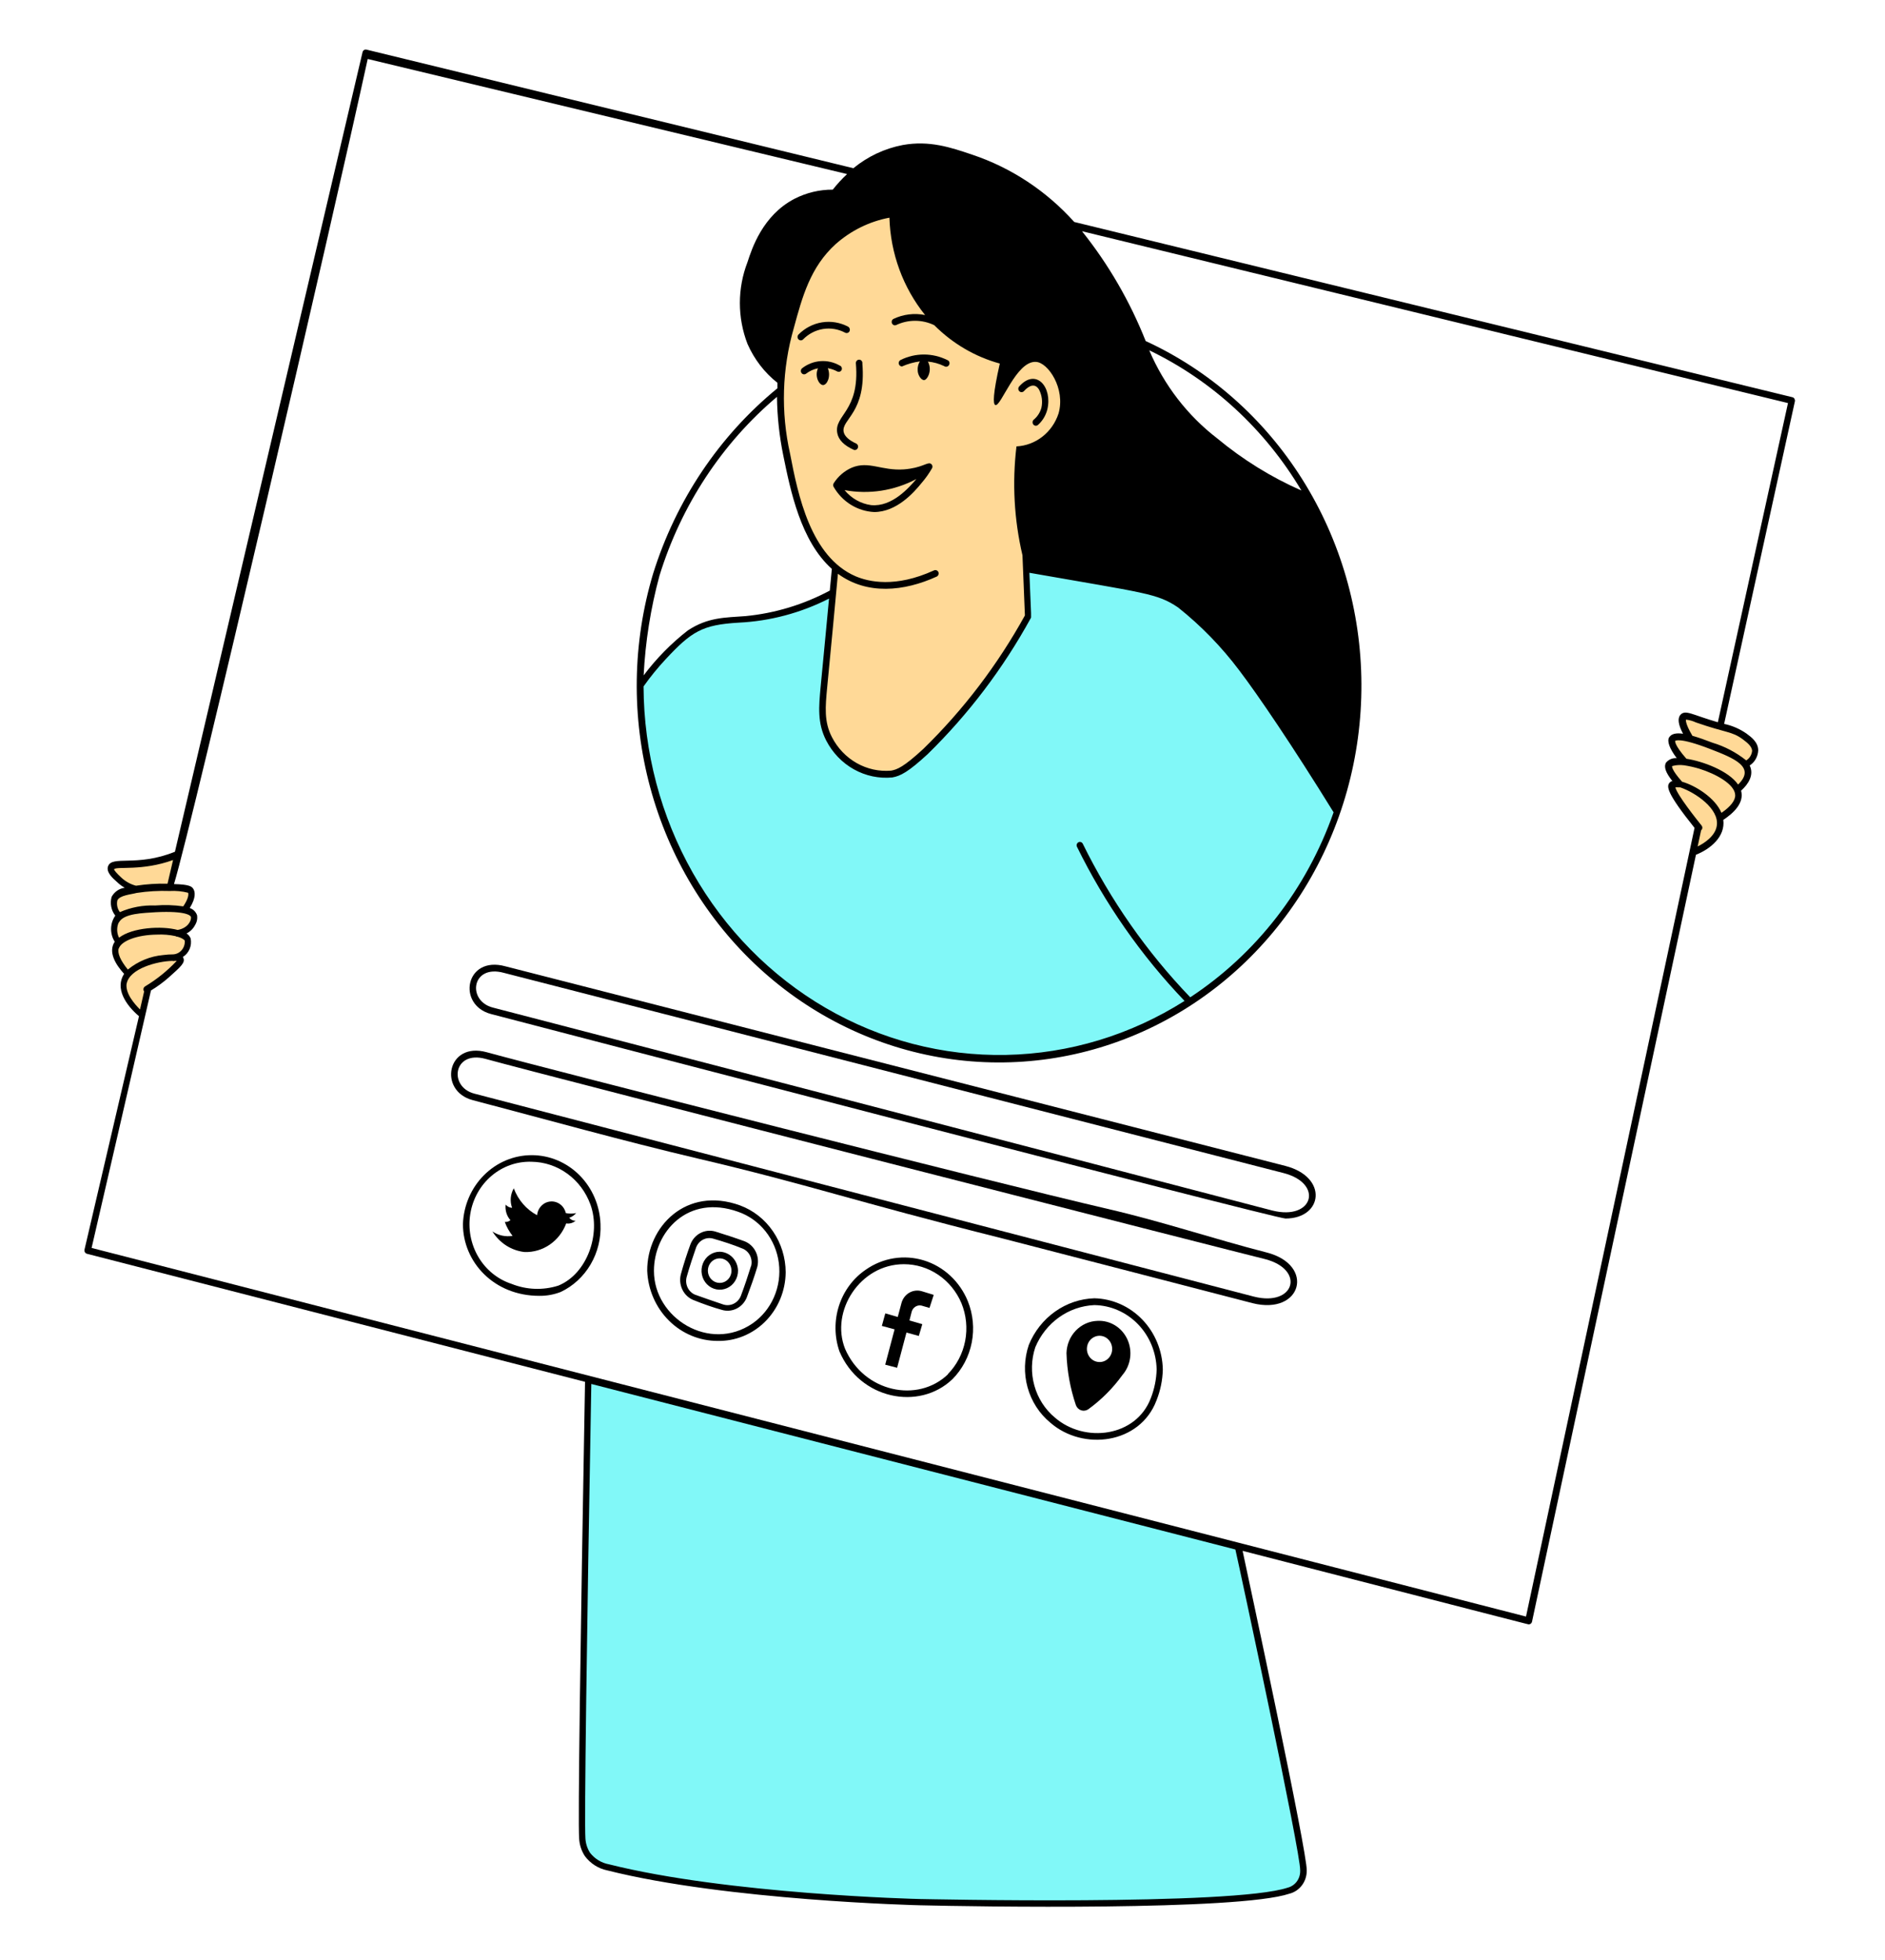 <svg width="152" height="158" viewBox="0 0 152 158" fill="none" xmlns="http://www.w3.org/2000/svg">
<path d="M99.836 124.656C100.221 126.453 105.121 149.407 105.121 150.78C105.126 151.15 105.01 151.51 104.794 151.804C104.578 152.097 104.273 152.306 103.928 152.398C99.398 153.913 74.204 153.324 74.204 153.324C74.204 153.324 58.772 152.978 49.055 150.521C48.396 150.412 47.798 150.058 47.371 149.524C47.119 149.135 46.973 148.682 46.949 148.214C46.873 146.832 47.062 131.729 47.432 111.216L99.836 124.656Z" fill="#81F8F8"/>
<path d="M67.122 47.812C64.615 49.249 62.471 49.617 59.572 49.963C56.552 50.324 56.159 50.198 54.181 52.239C53.251 53.197 52.392 54.229 51.614 55.325C51.668 61.996 53.786 68.472 57.654 73.796C58.13 74.439 67.96 87.219 83.664 85.437C89.138 84.765 94.32 82.504 98.615 78.913C102.911 75.321 106.147 70.544 107.952 65.129C107.681 64.266 102.199 47.993 86.812 44.539C77.156 42.333 69.364 46.525 67.122 47.812Z" fill="#81F8F8"/>
<path d="M72.098 16.31C69.906 16.683 67.869 17.718 66.239 19.285C61.769 23.618 62.826 30.204 62.94 30.809C62.94 34.538 63.694 39.883 65.408 43.016C65.953 44.026 66.606 44.969 67.356 45.826C66.949 50.921 66.654 54.649 66.345 56.706C66.2 57.679 66.352 58.675 66.78 59.554C67.208 60.433 67.89 61.15 68.73 61.605C69.539 62.114 70.458 62.406 71.403 62.452C73.307 61.972 74.974 60.779 76.084 59.1C77.722 56.816 77.805 57.295 79.701 54.697C80.867 53.098 81.936 51.425 82.902 49.688C82.902 47.419 82.819 45.151 82.781 42.882L90.029 34.797L85.272 21.656L72.098 16.31Z" fill="#FFD997"/>
<path d="M74.302 105.258L74.952 105.447L75.292 104.395L74.34 104.104C74.173 104.053 73.997 104.036 73.823 104.056C73.65 104.075 73.481 104.131 73.328 104.218C73.175 104.306 73.04 104.424 72.931 104.566C72.823 104.708 72.742 104.872 72.694 105.046C72.694 105.046 72.392 106.177 72.392 106.177L71.388 105.886L71.109 106.899L72.136 107.174L71.381 110.023L72.34 110.274L73.094 107.433L74.091 107.708L74.371 106.758L73.336 106.459L73.51 105.769C73.554 105.594 73.661 105.445 73.809 105.35C73.956 105.255 74.133 105.222 74.302 105.258Z" fill="black"/>
<path d="M88.496 106.491C87.839 106.511 87.215 106.791 86.75 107.274C86.285 107.757 86.016 108.406 85.997 109.089C86.041 110.516 86.296 111.927 86.752 113.273C86.787 113.373 86.842 113.463 86.915 113.537C86.988 113.611 87.077 113.667 87.173 113.7C87.27 113.733 87.373 113.743 87.474 113.729C87.575 113.715 87.671 113.677 87.756 113.619C88.807 112.857 89.735 111.927 90.504 110.863C90.838 110.478 91.055 109.998 91.126 109.484C91.198 108.971 91.121 108.447 90.906 107.979C90.691 107.511 90.347 107.12 89.918 106.855C89.489 106.59 88.994 106.463 88.496 106.491ZM88.662 109.811C88.461 109.811 88.264 109.749 88.096 109.633C87.928 109.516 87.798 109.351 87.721 109.157C87.643 108.963 87.623 108.75 87.663 108.545C87.702 108.339 87.799 108.15 87.942 108.002C88.084 107.854 88.266 107.753 88.463 107.712C88.661 107.671 88.866 107.692 89.052 107.772C89.239 107.853 89.398 107.989 89.51 108.163C89.622 108.337 89.681 108.542 89.681 108.752C89.683 108.891 89.657 109.029 89.606 109.158C89.555 109.287 89.48 109.405 89.385 109.503C89.29 109.602 89.178 109.68 89.053 109.733C88.929 109.786 88.796 109.812 88.662 109.811Z" fill="black"/>
<path d="M43.31 97.974C43.336 97.685 43.459 97.415 43.659 97.212C43.858 97.009 44.12 96.886 44.398 96.866C44.677 96.845 44.953 96.928 45.178 97.099C45.403 97.27 45.562 97.519 45.628 97.801C45.902 97.86 46.184 97.86 46.458 97.801C46.31 97.979 46.117 98.11 45.9 98.178C45.961 98.257 46.04 98.32 46.129 98.362C46.218 98.404 46.315 98.424 46.413 98.421C46.309 98.51 46.188 98.576 46.057 98.612C45.927 98.649 45.791 98.656 45.658 98.633C45.397 99.332 44.934 99.93 44.332 100.343C43.73 100.757 43.019 100.966 42.298 100.941C41.775 100.884 41.27 100.705 40.822 100.419C40.374 100.132 39.994 99.744 39.709 99.284C40.189 99.606 40.767 99.731 41.332 99.638C41.065 99.302 40.853 98.922 40.705 98.515C40.868 98.532 41.031 98.481 41.158 98.374C41.01 98.206 40.899 98.007 40.833 97.79C40.766 97.573 40.746 97.344 40.773 97.118C40.907 97.273 41.094 97.366 41.294 97.377C41.201 97.122 41.165 96.848 41.188 96.576C41.212 96.304 41.294 96.041 41.43 95.807C41.78 96.745 42.449 97.516 43.31 97.974Z" fill="black"/>
<path d="M14.325 68.897L13.729 71.441C14.023 71.427 14.317 71.454 14.604 71.519C15.027 71.605 15.299 71.668 15.428 71.872C15.556 72.076 15.428 72.783 14.906 73.34C16.235 73.482 15.722 74.73 14.695 75.263C15.518 75.609 15.307 76.669 14.401 77.14C15.11 77.422 12.596 79.212 11.947 79.667L11.449 81.85C10.286 81.065 9.493 79.683 10.218 78.451C9.825 78.183 9.537 77.777 9.408 77.307C9.279 76.837 9.318 76.335 9.516 75.891C9.303 75.574 9.198 75.191 9.218 74.804C9.239 74.417 9.384 74.048 9.629 73.756C9.454 73.617 9.32 73.428 9.244 73.213C9.168 72.998 9.152 72.764 9.199 72.54C9.353 72.291 9.562 72.084 9.809 71.936C10.056 71.789 10.334 71.705 10.618 71.692C9.667 71.04 8.821 70.318 8.965 69.925C9.108 69.533 9.795 69.659 10.822 69.572C12.009 69.477 13.184 69.251 14.325 68.897Z" fill="#FFD997"/>
<path d="M136.552 68.56L136.952 66.668C135.276 64.82 134.576 63.693 134.853 63.284C134.895 63.233 134.947 63.192 135.006 63.164C135.065 63.135 135.128 63.12 135.193 63.12C134.816 62.021 134.574 61.746 134.657 61.55C134.74 61.353 135.412 61.353 135.654 61.393C135.435 61.099 135.26 60.774 135.133 60.427C134.982 60.003 134.861 59.642 135.012 59.454C135.163 59.265 135.661 59.187 136.175 59.391C136.069 59.21 135.42 58.119 135.729 57.821C135.842 57.695 136.076 57.719 137.299 58.111C137.888 58.292 138.372 58.465 138.704 58.574C140.44 58.763 141.49 59.752 141.467 60.568C141.467 60.67 141.422 61.157 140.712 61.66C140.806 61.822 140.866 62.003 140.889 62.191C140.912 62.379 140.897 62.569 140.845 62.751C140.793 62.933 140.706 63.101 140.588 63.246C140.47 63.39 140.325 63.508 140.161 63.591C140.202 64.103 140.075 64.614 139.801 65.042C139.527 65.469 139.121 65.788 138.651 65.946C138.696 66.579 138.502 67.206 138.11 67.694C137.718 68.182 137.16 68.492 136.552 68.56Z" fill="#FFD997"/>
<path d="M39.602 81.755C41.754 82.321 102.796 98.24 103.657 98.24C106.677 98.24 107.122 94.904 103.657 94.001L40.765 77.909C37.519 77.006 36.809 81.025 39.602 81.755ZM40.637 78.435L103.506 94.575C106.752 95.415 105.906 98.421 102.6 97.597C91.713 94.739 40.78 81.504 39.731 81.23C37.639 80.68 38.024 77.713 40.637 78.435Z" fill="black"/>
<path d="M38.115 88.695C44.102 90.265 50.195 91.976 56.273 93.405C65.453 95.564 68.496 96.749 80.855 99.85C82.652 100.305 100.991 105.062 100.991 105.062C104.97 106.067 106.08 101.993 102.146 100.98C97.858 99.881 93.683 98.468 89.311 97.463C79.964 95.289 44.321 86.23 39.247 84.833C36.038 83.946 35.314 87.957 38.115 88.695ZM39.142 85.367C44.215 86.772 100.153 101.066 102.018 101.514C105.28 102.362 104.404 105.368 101.112 104.536L38.243 88.169C36.152 87.619 36.552 84.66 39.142 85.367Z" fill="black"/>
<path d="M48.421 98.688C48.368 97.195 47.761 95.783 46.726 94.746C45.692 93.71 44.312 93.131 42.876 93.131C41.439 93.131 40.059 93.71 39.025 94.746C37.99 95.783 37.383 97.195 37.33 98.688C37.33 101.757 39.837 104.473 43.483 104.473C44.076 104.481 44.665 104.375 45.22 104.159C46.219 103.685 47.057 102.91 47.628 101.934C48.199 100.959 48.475 99.828 48.421 98.688ZM45.023 103.649C43.785 104.041 42.456 103.992 41.248 103.508C40.13 103.142 39.177 102.367 38.566 101.326C37.956 100.286 37.728 99.05 37.926 97.849C38.124 96.647 38.735 95.561 39.644 94.792C40.553 94.022 41.7 93.622 42.872 93.664C43.904 93.677 44.91 94.013 45.755 94.63C46.601 95.246 47.249 96.113 47.613 97.118C48.466 99.481 47.356 102.691 45.023 103.649Z" fill="black"/>
<path d="M59.671 97.181C55.329 95.611 52.166 98.908 52.189 102.456C52.253 103.978 52.88 105.416 53.939 106.469C54.999 107.522 56.408 108.109 57.874 108.108C58.584 108.121 59.289 107.989 59.95 107.717C60.611 107.446 61.213 107.042 61.722 106.527C62.232 106.013 62.639 105.399 62.919 104.72C63.199 104.042 63.347 103.312 63.355 102.574C63.348 101.39 62.991 100.238 62.331 99.273C61.672 98.308 60.743 97.577 59.671 97.181ZM60.675 106.703C57.224 109.058 52.725 106.271 52.732 102.456C52.732 99.316 55.473 96.247 59.527 97.699C60.39 97.999 61.155 98.546 61.734 99.276C62.313 100.006 62.684 100.89 62.803 101.828C62.923 102.767 62.787 103.721 62.41 104.583C62.034 105.444 61.433 106.179 60.675 106.703Z" fill="black"/>
<path d="M78.04 104.897C77.718 104.114 77.235 103.413 76.624 102.846C76.012 102.279 75.288 101.86 74.502 101.618C73.717 101.376 72.89 101.317 72.08 101.445C71.27 101.574 70.498 101.887 69.817 102.362C68.802 103.051 68.039 104.075 67.653 105.27C67.267 106.465 67.279 107.761 67.688 108.948C69.327 112.81 74.106 113.768 76.801 111.193C77.594 110.395 78.136 109.368 78.357 108.244C78.578 107.121 78.467 105.954 78.04 104.897ZM76.446 110.793C74.008 113.148 69.651 112.245 68.141 108.736C66.941 105.714 69.349 101.922 72.883 101.922C73.866 101.92 74.829 102.216 75.654 102.774C76.478 103.332 77.129 104.127 77.526 105.062C77.919 106.022 78.024 107.082 77.828 108.105C77.631 109.127 77.142 110.064 76.424 110.793H76.446Z" fill="black"/>
<path d="M88.247 104.67C87.114 104.705 86.013 105.077 85.077 105.742C84.14 106.407 83.406 107.337 82.962 108.422C82.584 109.526 82.548 110.726 82.859 111.852C83.171 112.979 83.814 113.975 84.699 114.702C87.341 117.002 91.924 116.421 93.253 112.912C93.57 112.12 93.744 111.274 93.766 110.416C93.736 108.903 93.144 107.461 92.116 106.391C91.088 105.32 89.702 104.704 88.247 104.67ZM93.268 110.408C93.245 111.2 93.087 111.982 92.8 112.716C91.615 115.856 87.462 116.374 85.061 114.286C84.268 113.626 83.69 112.727 83.408 111.712C83.125 110.697 83.151 109.617 83.483 108.618C83.891 107.644 84.553 106.808 85.396 106.207C86.238 105.606 87.226 105.264 88.247 105.219C89.567 105.241 90.827 105.794 91.763 106.761C92.7 107.729 93.239 109.036 93.268 110.408Z" fill="black"/>
<path d="M58.039 100.917C57.747 100.917 57.462 101.008 57.219 101.177C56.977 101.346 56.788 101.587 56.677 101.868C56.566 102.149 56.539 102.458 56.597 102.755C56.656 103.053 56.798 103.326 57.007 103.539C57.215 103.752 57.479 103.896 57.766 103.952C58.053 104.009 58.35 103.975 58.619 103.855C58.887 103.736 59.116 103.536 59.275 103.281C59.434 103.026 59.516 102.728 59.512 102.424C59.496 102.026 59.336 101.648 59.062 101.368C58.789 101.088 58.423 100.927 58.039 100.917ZM58.039 103.429C57.852 103.431 57.668 103.375 57.511 103.267C57.353 103.16 57.23 103.007 57.157 102.828C57.083 102.648 57.062 102.45 57.097 102.258C57.132 102.066 57.22 101.889 57.351 101.749C57.483 101.609 57.651 101.513 57.834 101.473C58.018 101.432 58.209 101.449 58.384 101.521C58.558 101.593 58.708 101.718 58.815 101.879C58.922 102.039 58.98 102.229 58.983 102.424C58.986 102.555 58.964 102.685 58.918 102.807C58.872 102.929 58.803 103.04 58.715 103.134C58.627 103.227 58.522 103.302 58.406 103.352C58.29 103.403 58.165 103.429 58.039 103.429Z" fill="black"/>
<path d="M60.026 100.069C59.27 99.795 58.425 99.52 57.662 99.284C57.264 99.172 56.84 99.218 56.471 99.412C56.103 99.606 55.817 99.936 55.669 100.336C55.42 101.011 55.126 101.906 54.914 102.691C54.794 103.11 54.831 103.561 55.015 103.953C55.2 104.346 55.519 104.652 55.911 104.811C56.734 105.141 57.474 105.4 58.176 105.596C58.576 105.724 59.008 105.693 59.386 105.507C59.765 105.321 60.063 104.994 60.222 104.591C60.516 103.806 60.826 102.943 61.067 102.134C61.171 101.717 61.122 101.274 60.93 100.893C60.737 100.511 60.415 100.218 60.026 100.069ZM60.562 102.063C60.32 102.848 60.026 103.72 59.739 104.481C59.627 104.758 59.422 104.982 59.161 105.109C58.9 105.237 58.603 105.259 58.327 105.172C57.572 104.921 56.817 104.654 56.062 104.387C55.793 104.279 55.572 104.07 55.445 103.8C55.318 103.531 55.293 103.222 55.375 102.935C55.609 102.103 55.918 101.192 56.13 100.58C56.232 100.305 56.428 100.08 56.68 99.947C56.932 99.813 57.223 99.782 57.496 99.858C58.297 100.085 59.142 100.36 59.822 100.643C60.102 100.738 60.335 100.943 60.473 101.214C60.611 101.484 60.643 101.8 60.562 102.095V102.063Z" fill="black"/>
<path d="M67.515 34.914C67.613 35.464 68.066 35.919 68.859 36.273C68.921 36.291 68.987 36.285 69.045 36.256C69.103 36.227 69.149 36.177 69.174 36.115C69.199 36.053 69.201 35.984 69.181 35.921C69.16 35.857 69.118 35.804 69.062 35.77C68.451 35.495 68.096 35.166 68.028 34.812C67.839 33.8 69.87 33.282 69.538 29.317C69.544 29.278 69.543 29.238 69.532 29.199C69.522 29.16 69.504 29.125 69.48 29.094C69.455 29.064 69.424 29.039 69.389 29.022C69.354 29.005 69.316 28.997 69.278 28.997C69.239 28.997 69.201 29.005 69.166 29.022C69.131 29.039 69.1 29.064 69.076 29.094C69.051 29.125 69.033 29.16 69.023 29.199C69.012 29.238 69.011 29.278 69.017 29.317C69.342 33.18 67.243 33.462 67.515 34.914Z" fill="black"/>
<path d="M75.148 37.764C75.168 37.731 75.182 37.694 75.187 37.654C75.192 37.615 75.188 37.576 75.177 37.538C75.165 37.501 75.146 37.466 75.12 37.438C75.094 37.409 75.062 37.386 75.027 37.372C74.763 37.254 74.317 37.733 72.89 37.843C71.071 37.968 70.067 37.136 68.693 37.701C68.096 37.96 67.586 38.397 67.228 38.957C67.199 39.003 67.183 39.056 67.183 39.11C67.183 39.165 67.199 39.218 67.228 39.263C67.57 39.853 68.047 40.345 68.616 40.697C69.185 41.049 69.828 41.249 70.49 41.281C72.302 41.281 73.691 39.711 74.325 38.926C74.635 38.567 74.91 38.178 75.148 37.764ZM70.24 40.724C69.409 40.609 68.648 40.179 68.104 39.515C70.076 39.879 72.109 39.565 73.895 38.62C73.313 39.295 71.947 40.888 70.24 40.724Z" fill="black"/>
<path d="M67.704 29.467C67.233 29.199 66.698 29.077 66.163 29.116C65.627 29.155 65.114 29.353 64.684 29.686C64.656 29.708 64.633 29.735 64.615 29.766C64.597 29.797 64.586 29.832 64.581 29.867C64.576 29.903 64.578 29.939 64.586 29.974C64.595 30.009 64.61 30.042 64.631 30.071C64.652 30.1 64.678 30.124 64.708 30.143C64.738 30.161 64.771 30.173 64.805 30.178C64.839 30.183 64.874 30.181 64.908 30.172C64.942 30.163 64.973 30.148 65.001 30.126C65.284 29.908 65.613 29.76 65.96 29.694C65.665 30.354 66.058 31.052 66.375 31.044C66.692 31.037 67.024 30.346 66.752 29.686C67.016 29.73 67.271 29.817 67.507 29.945C67.569 29.979 67.64 29.986 67.707 29.966C67.773 29.945 67.829 29.899 67.862 29.836C67.878 29.801 67.886 29.763 67.887 29.725C67.887 29.686 67.879 29.648 67.864 29.613C67.849 29.578 67.827 29.547 67.799 29.522C67.772 29.497 67.739 29.478 67.704 29.467Z" fill="black"/>
<path d="M76.386 29.027C75.796 28.734 75.151 28.582 74.498 28.582C73.845 28.582 73.2 28.734 72.611 29.027C72.559 29.055 72.517 29.101 72.493 29.157C72.469 29.213 72.463 29.276 72.477 29.335C72.491 29.395 72.523 29.448 72.569 29.486C72.616 29.524 72.673 29.545 72.732 29.545C73.192 29.341 73.677 29.203 74.174 29.137C74.043 29.352 73.982 29.605 74 29.859C74 30.204 74.257 30.644 74.513 30.644C74.77 30.644 75.208 29.859 74.823 29.153C75.275 29.194 75.717 29.316 76.129 29.514C76.16 29.538 76.196 29.554 76.234 29.562C76.273 29.571 76.312 29.57 76.35 29.561C76.388 29.552 76.423 29.535 76.454 29.511C76.485 29.486 76.511 29.455 76.529 29.419C76.549 29.385 76.562 29.346 76.565 29.306C76.569 29.265 76.563 29.225 76.549 29.187C76.535 29.149 76.514 29.115 76.485 29.087C76.457 29.06 76.423 29.039 76.386 29.027Z" fill="black"/>
<path d="M64.578 27.441C64.646 27.441 64.711 27.413 64.759 27.363C65.198 26.915 65.762 26.621 66.37 26.524C66.978 26.427 67.6 26.531 68.149 26.821C68.211 26.854 68.283 26.86 68.35 26.838C68.416 26.816 68.472 26.768 68.504 26.703C68.533 26.637 68.537 26.562 68.514 26.494C68.492 26.425 68.445 26.368 68.383 26.334C67.736 25.995 67.004 25.874 66.288 25.988C65.572 26.102 64.908 26.445 64.389 26.97C64.351 27.009 64.325 27.058 64.315 27.112C64.304 27.166 64.31 27.222 64.33 27.272C64.35 27.323 64.385 27.366 64.429 27.396C64.473 27.426 64.525 27.442 64.578 27.441Z" fill="black"/>
<path d="M82.57 31.531C82.985 31.068 83.461 30.872 83.785 31.413C84.019 31.862 84.086 32.385 83.974 32.881C83.87 33.256 83.656 33.589 83.362 33.831C83.307 33.877 83.272 33.944 83.264 34.017C83.257 34.089 83.277 34.163 83.321 34.22C83.365 34.277 83.429 34.314 83.499 34.322C83.569 34.33 83.64 34.309 83.695 34.263C84.062 33.939 84.325 33.506 84.45 33.023C84.888 31.225 83.551 29.631 82.185 31.154C82.161 31.181 82.142 31.212 82.13 31.245C82.118 31.279 82.112 31.315 82.113 31.351C82.114 31.387 82.122 31.423 82.136 31.456C82.15 31.488 82.171 31.518 82.196 31.543C82.221 31.568 82.251 31.587 82.283 31.6C82.316 31.613 82.35 31.619 82.385 31.617C82.42 31.616 82.454 31.608 82.486 31.593C82.517 31.579 82.546 31.558 82.57 31.531Z" fill="black"/>
<path d="M144.54 32.026L86.624 17.896C84.377 15.396 81.555 13.532 78.424 12.479C76.665 11.883 74.944 11.302 72.784 11.694C71.334 11.972 69.971 12.613 68.813 13.562L29.553 4.001C29.486 3.984 29.416 3.996 29.356 4.032C29.297 4.069 29.254 4.128 29.236 4.197L14.106 68.669C11.003 69.925 9.017 68.929 8.708 69.855C8.557 70.318 9.063 70.789 9.463 71.134C9.643 71.306 9.844 71.454 10.059 71.574C9.84 71.6 9.63 71.68 9.446 71.807C9.263 71.934 9.11 72.104 9.002 72.304C8.928 72.562 8.917 72.836 8.968 73.1C9.019 73.364 9.132 73.611 9.297 73.819C9.084 74.123 8.965 74.488 8.957 74.864C8.949 75.24 9.052 75.609 9.251 75.923C8.7 76.755 9.327 77.768 10.006 78.513C9.251 79.691 10.15 81.033 11.207 81.928L6.813 100.752C6.799 100.823 6.811 100.897 6.848 100.958C6.884 101.019 6.942 101.064 7.009 101.082L47.175 111.405C46.79 132.765 46.601 146.856 46.699 148.198C46.721 148.718 46.883 149.221 47.167 149.65C47.616 150.246 48.257 150.653 48.972 150.796C58.606 153.222 74.03 153.607 74.181 153.607C78.575 153.716 99.851 154.062 103.981 152.672C104.381 152.57 104.737 152.329 104.989 151.99C105.241 151.651 105.376 151.233 105.37 150.804C105.431 149.399 100.674 127.254 100.199 125.033C124.185 131.203 123.203 130.959 123.279 130.959C123.338 130.959 123.396 130.938 123.443 130.9C123.489 130.861 123.522 130.808 123.536 130.747L136.756 68.913C137.941 68.442 139.134 67.437 138.96 66.103C139.783 65.553 140.667 64.737 140.395 63.748C141.006 63.198 141.452 62.46 141.089 61.714C141.29 61.585 141.458 61.406 141.577 61.194C141.697 60.982 141.765 60.743 141.776 60.498C141.776 59.846 141.233 59.438 140.84 59.148C140.292 58.765 139.676 58.498 139.028 58.362L144.736 32.348C144.748 32.278 144.734 32.207 144.698 32.147C144.662 32.087 144.605 32.044 144.54 32.026ZM9.787 70.758C9.395 70.397 9.198 70.161 9.198 70.075C9.44 69.831 11.463 70.24 13.955 69.337L13.509 71.244C12.658 71.225 11.807 71.28 10.965 71.409C10.528 71.294 10.123 71.071 9.787 70.758ZM9.463 72.594C9.636 72.178 10.595 72.108 11.018 71.99C11.903 71.855 12.797 71.802 13.691 71.833C14.185 71.806 14.681 71.853 15.163 71.974C15.223 72.076 15.208 72.438 14.778 73.073C14.028 72.965 13.268 72.941 12.513 73.003C11.538 72.964 10.567 73.146 9.667 73.537C9.566 73.406 9.496 73.253 9.461 73.09C9.425 72.927 9.426 72.757 9.463 72.594ZM9.576 74.4C9.923 73.615 11.63 73.615 12.551 73.544C15.05 73.419 15.367 73.827 15.397 73.921C15.45 74.267 15.095 74.847 14.325 74.973C13.034 74.628 10.671 74.769 9.599 75.601C9.503 75.41 9.452 75.199 9.448 74.984C9.444 74.769 9.488 74.555 9.576 74.361V74.4ZM9.576 76.48C9.78 75.844 11.086 75.366 12.656 75.35C13.163 75.324 13.67 75.366 14.166 75.475C14.19 75.495 14.216 75.509 14.245 75.517C14.273 75.525 14.303 75.527 14.332 75.523C14.672 75.625 14.868 75.758 14.899 75.844C14.908 75.98 14.891 76.115 14.85 76.244C14.809 76.372 14.743 76.491 14.658 76.593C14.572 76.695 14.468 76.779 14.351 76.839C14.235 76.899 14.108 76.934 13.978 76.943C13.705 76.943 13.432 76.961 13.162 76.998C12.121 77.09 11.13 77.497 10.308 78.168C9.704 77.422 9.448 76.834 9.576 76.441V76.48ZM10.21 79.322C10.429 78.082 12.687 77.493 13.902 77.469C13.966 77.489 14.034 77.489 14.098 77.469H14.249C13.493 78.273 12.634 78.965 11.697 79.526C11.665 79.546 11.636 79.573 11.614 79.605C11.592 79.637 11.577 79.674 11.57 79.712C11.563 79.751 11.564 79.791 11.573 79.829C11.582 79.867 11.598 79.903 11.622 79.934L11.29 81.386C10.844 80.939 10.089 80.091 10.21 79.283V79.322ZM104.842 150.835C104.847 151.146 104.75 151.448 104.568 151.694C104.385 151.939 104.128 152.113 103.838 152.186C99.421 153.669 74.445 153.104 74.196 153.104C73.947 153.104 58.674 152.712 49.093 150.302C48.5 150.192 47.965 149.866 47.583 149.383C47.358 149.033 47.227 148.626 47.205 148.206C47.114 146.895 47.303 132.506 47.681 111.578L99.617 124.923C99.934 126.289 104.902 149.462 104.842 150.796V150.835ZM138.439 66.558C138.319 67.413 137.413 67.987 136.892 68.246L137.171 66.942C137.198 66.92 137.221 66.893 137.238 66.861C137.255 66.829 137.266 66.795 137.269 66.759C137.273 66.723 137.269 66.686 137.259 66.652C137.248 66.617 137.231 66.585 137.209 66.558C136.809 66.055 135.246 64.101 135.095 63.481C135.187 63.469 135.281 63.469 135.374 63.481H135.495C136.71 63.897 138.636 65.2 138.439 66.558ZM138.817 65.545C138.319 64.336 136.725 63.331 135.638 63.025C134.747 62.028 134.83 61.769 134.83 61.769C134.83 61.769 135.208 61.628 135.797 61.699C136.21 61.762 136.619 61.853 137.02 61.974C138.386 62.397 139.881 63.237 139.919 64.085C139.949 64.517 139.557 65.027 138.817 65.529V65.545ZM140.153 63.253C139.398 62.146 137.292 61.369 135.986 61.173C134.981 60.027 135.08 59.736 135.08 59.736C135.08 59.736 135.366 59.407 137.888 60.38C139.821 61.126 141.61 61.84 140.153 63.253ZM140.531 59.603C140.938 59.909 141.248 60.168 141.286 60.521C141.272 60.682 141.222 60.837 141.139 60.974C141.057 61.11 140.944 61.224 140.81 61.306C139.996 60.657 139.071 60.172 138.084 59.877C137.48 59.642 136.937 59.454 136.469 59.32C135.842 58.26 135.955 58.017 135.955 58.017C136.232 58.049 136.502 58.126 136.756 58.245C139.232 59.108 139.647 58.951 140.531 59.603ZM138.522 58.229C136.439 57.632 135.918 57.185 135.502 57.632C135.261 57.915 135.321 58.417 135.714 59.155C135.163 59.077 134.778 59.155 134.596 59.446C134.415 59.736 134.596 60.317 135.208 61.126C135.046 61.11 134.883 61.135 134.732 61.197C134.581 61.26 134.447 61.359 134.34 61.487C134.151 61.816 134.302 62.272 134.853 62.97C134.769 62.988 134.693 63.032 134.634 63.096C134.377 63.386 134.347 63.881 136.642 66.746L123.052 130.331L7.386 100.611C7.809 98.806 11.086 84.589 12.173 79.856C12.68 79.549 13.16 79.198 13.608 78.804C14.582 77.933 14.951 77.611 14.785 77.234C14.778 77.204 14.762 77.177 14.74 77.155C14.983 77.007 15.174 76.783 15.288 76.516C15.402 76.248 15.432 75.95 15.374 75.664C15.308 75.495 15.192 75.352 15.042 75.256C15.34 75.11 15.584 74.868 15.737 74.565C15.881 74.332 15.935 74.052 15.888 73.78C15.838 73.644 15.759 73.522 15.657 73.422C15.555 73.323 15.433 73.249 15.299 73.207C15.827 72.359 15.722 71.896 15.601 71.684C15.48 71.472 15.284 71.307 14.03 71.276C15.623 66.016 26.82 17.739 29.651 4.755L68.307 14.034C67.891 14.42 67.505 14.84 67.152 15.29C66.076 15.283 65.014 15.539 64.049 16.035C61.505 17.37 60.637 20.015 60.274 21.138C59.457 23.251 59.457 25.611 60.274 27.724C60.817 28.962 61.647 30.041 62.69 30.864V31.303C57.997 35.142 54.507 40.344 52.664 46.25C50.989 51.845 50.906 57.825 52.425 63.468C53.945 69.111 57.002 74.177 61.227 78.055C65.453 81.932 70.667 84.457 76.241 85.323C81.815 86.19 87.511 85.362 92.643 82.939C97.775 80.516 102.123 76.602 105.164 71.668C108.204 66.734 109.808 60.991 109.78 55.131C109.753 49.271 108.096 43.544 105.01 38.641C101.923 33.738 97.538 29.867 92.384 27.496C91.112 24.292 89.382 21.307 87.25 18.642L144.177 32.497L138.522 58.229ZM94.997 48.974C96.843 50.442 98.502 52.149 99.934 54.053C101.444 56.039 104.208 60.105 107.537 65.49C105.373 71.652 101.309 76.896 95.978 80.405C92.479 76.765 89.549 72.577 87.296 67.994C87.26 67.94 87.206 67.901 87.144 67.884C87.082 67.868 87.017 67.875 86.96 67.905C86.903 67.934 86.858 67.984 86.834 68.045C86.809 68.107 86.807 68.175 86.828 68.238C89.084 72.835 92.016 77.038 95.518 80.696C91.176 83.448 86.209 84.951 81.125 85.05C76.041 85.15 71.023 83.843 66.584 81.263C62.146 78.684 58.447 74.924 55.865 70.369C53.284 65.814 51.913 60.627 51.894 55.34C52.441 54.566 53.039 53.832 53.683 53.142C55.774 50.897 56.643 50.371 59.565 50.199C62.095 50.078 64.575 49.417 66.85 48.26C66.79 48.88 66.359 53.503 66.171 55.395C66.027 56.965 65.899 58.3 66.624 59.705C67.132 60.689 67.908 61.496 68.854 62.025C69.801 62.554 70.876 62.782 71.947 62.68C72.603 62.57 73.253 62.233 74.808 60.796C78.084 57.594 80.883 53.904 83.113 49.845C83.166 49.743 83.166 50.01 83.007 46.179C92.384 47.828 93.298 47.828 94.997 48.974ZM92.671 28.242C97.738 30.678 102.005 34.609 104.94 39.546C102.501 38.473 100.215 37.057 98.145 35.338C95.76 33.505 93.874 31.06 92.671 28.242ZM51.901 54.461C52.038 51.738 52.466 49.039 53.177 46.415C54.922 40.753 58.214 35.743 62.652 31.994C62.673 33.578 62.842 35.155 63.158 36.704C63.74 39.554 64.563 43.62 67.077 45.865C67.016 46.462 66.963 47.043 66.911 47.616C64.793 48.745 62.486 49.444 60.116 49.672C58.477 49.798 57.096 49.751 55.465 50.827C54.125 51.868 52.924 53.09 51.894 54.461H51.901ZM85.355 33.344C85.11 34.088 84.656 34.737 84.051 35.209C83.447 35.68 82.72 35.952 81.965 35.99C81.611 38.922 81.775 41.896 82.448 44.766C82.516 46.383 82.577 48.001 82.645 49.618C80.443 53.603 77.685 57.228 74.461 60.372C72.853 61.856 72.332 62.044 71.856 62.13C70.894 62.214 69.929 62.002 69.082 61.523C68.234 61.043 67.539 60.315 67.084 59.43C66.435 58.174 66.556 56.965 66.699 55.434C66.88 53.543 67.454 47.584 67.567 46.258C69.915 47.985 72.898 47.687 75.533 46.485C75.595 46.455 75.644 46.4 75.67 46.333C75.695 46.266 75.695 46.191 75.669 46.124C75.639 46.059 75.587 46.008 75.522 45.982C75.457 45.956 75.386 45.956 75.321 45.983C72.18 47.42 70.036 46.901 68.994 46.462C65.363 44.892 64.344 39.891 63.709 36.579C62.955 33.231 63.059 29.737 64.011 26.444C64.691 23.94 65.34 21.538 67.379 19.686C68.618 18.587 70.117 17.85 71.72 17.55C71.805 20.428 72.818 23.193 74.597 25.4C73.727 25.223 72.826 25.336 72.022 25.722C71.968 25.758 71.928 25.813 71.91 25.876C71.892 25.94 71.897 26.008 71.924 26.069C71.951 26.129 71.998 26.177 72.056 26.204C72.114 26.232 72.18 26.236 72.241 26.217C72.726 25.984 73.254 25.863 73.789 25.863C74.323 25.863 74.851 25.984 75.336 26.217C76.814 27.702 78.634 28.767 80.621 29.31C80.063 31.782 80.063 32.575 80.259 32.654C80.712 32.826 81.943 29.074 83.536 29.176C84.517 29.223 85.937 31.335 85.355 33.344Z" fill="black"/>
</svg>
